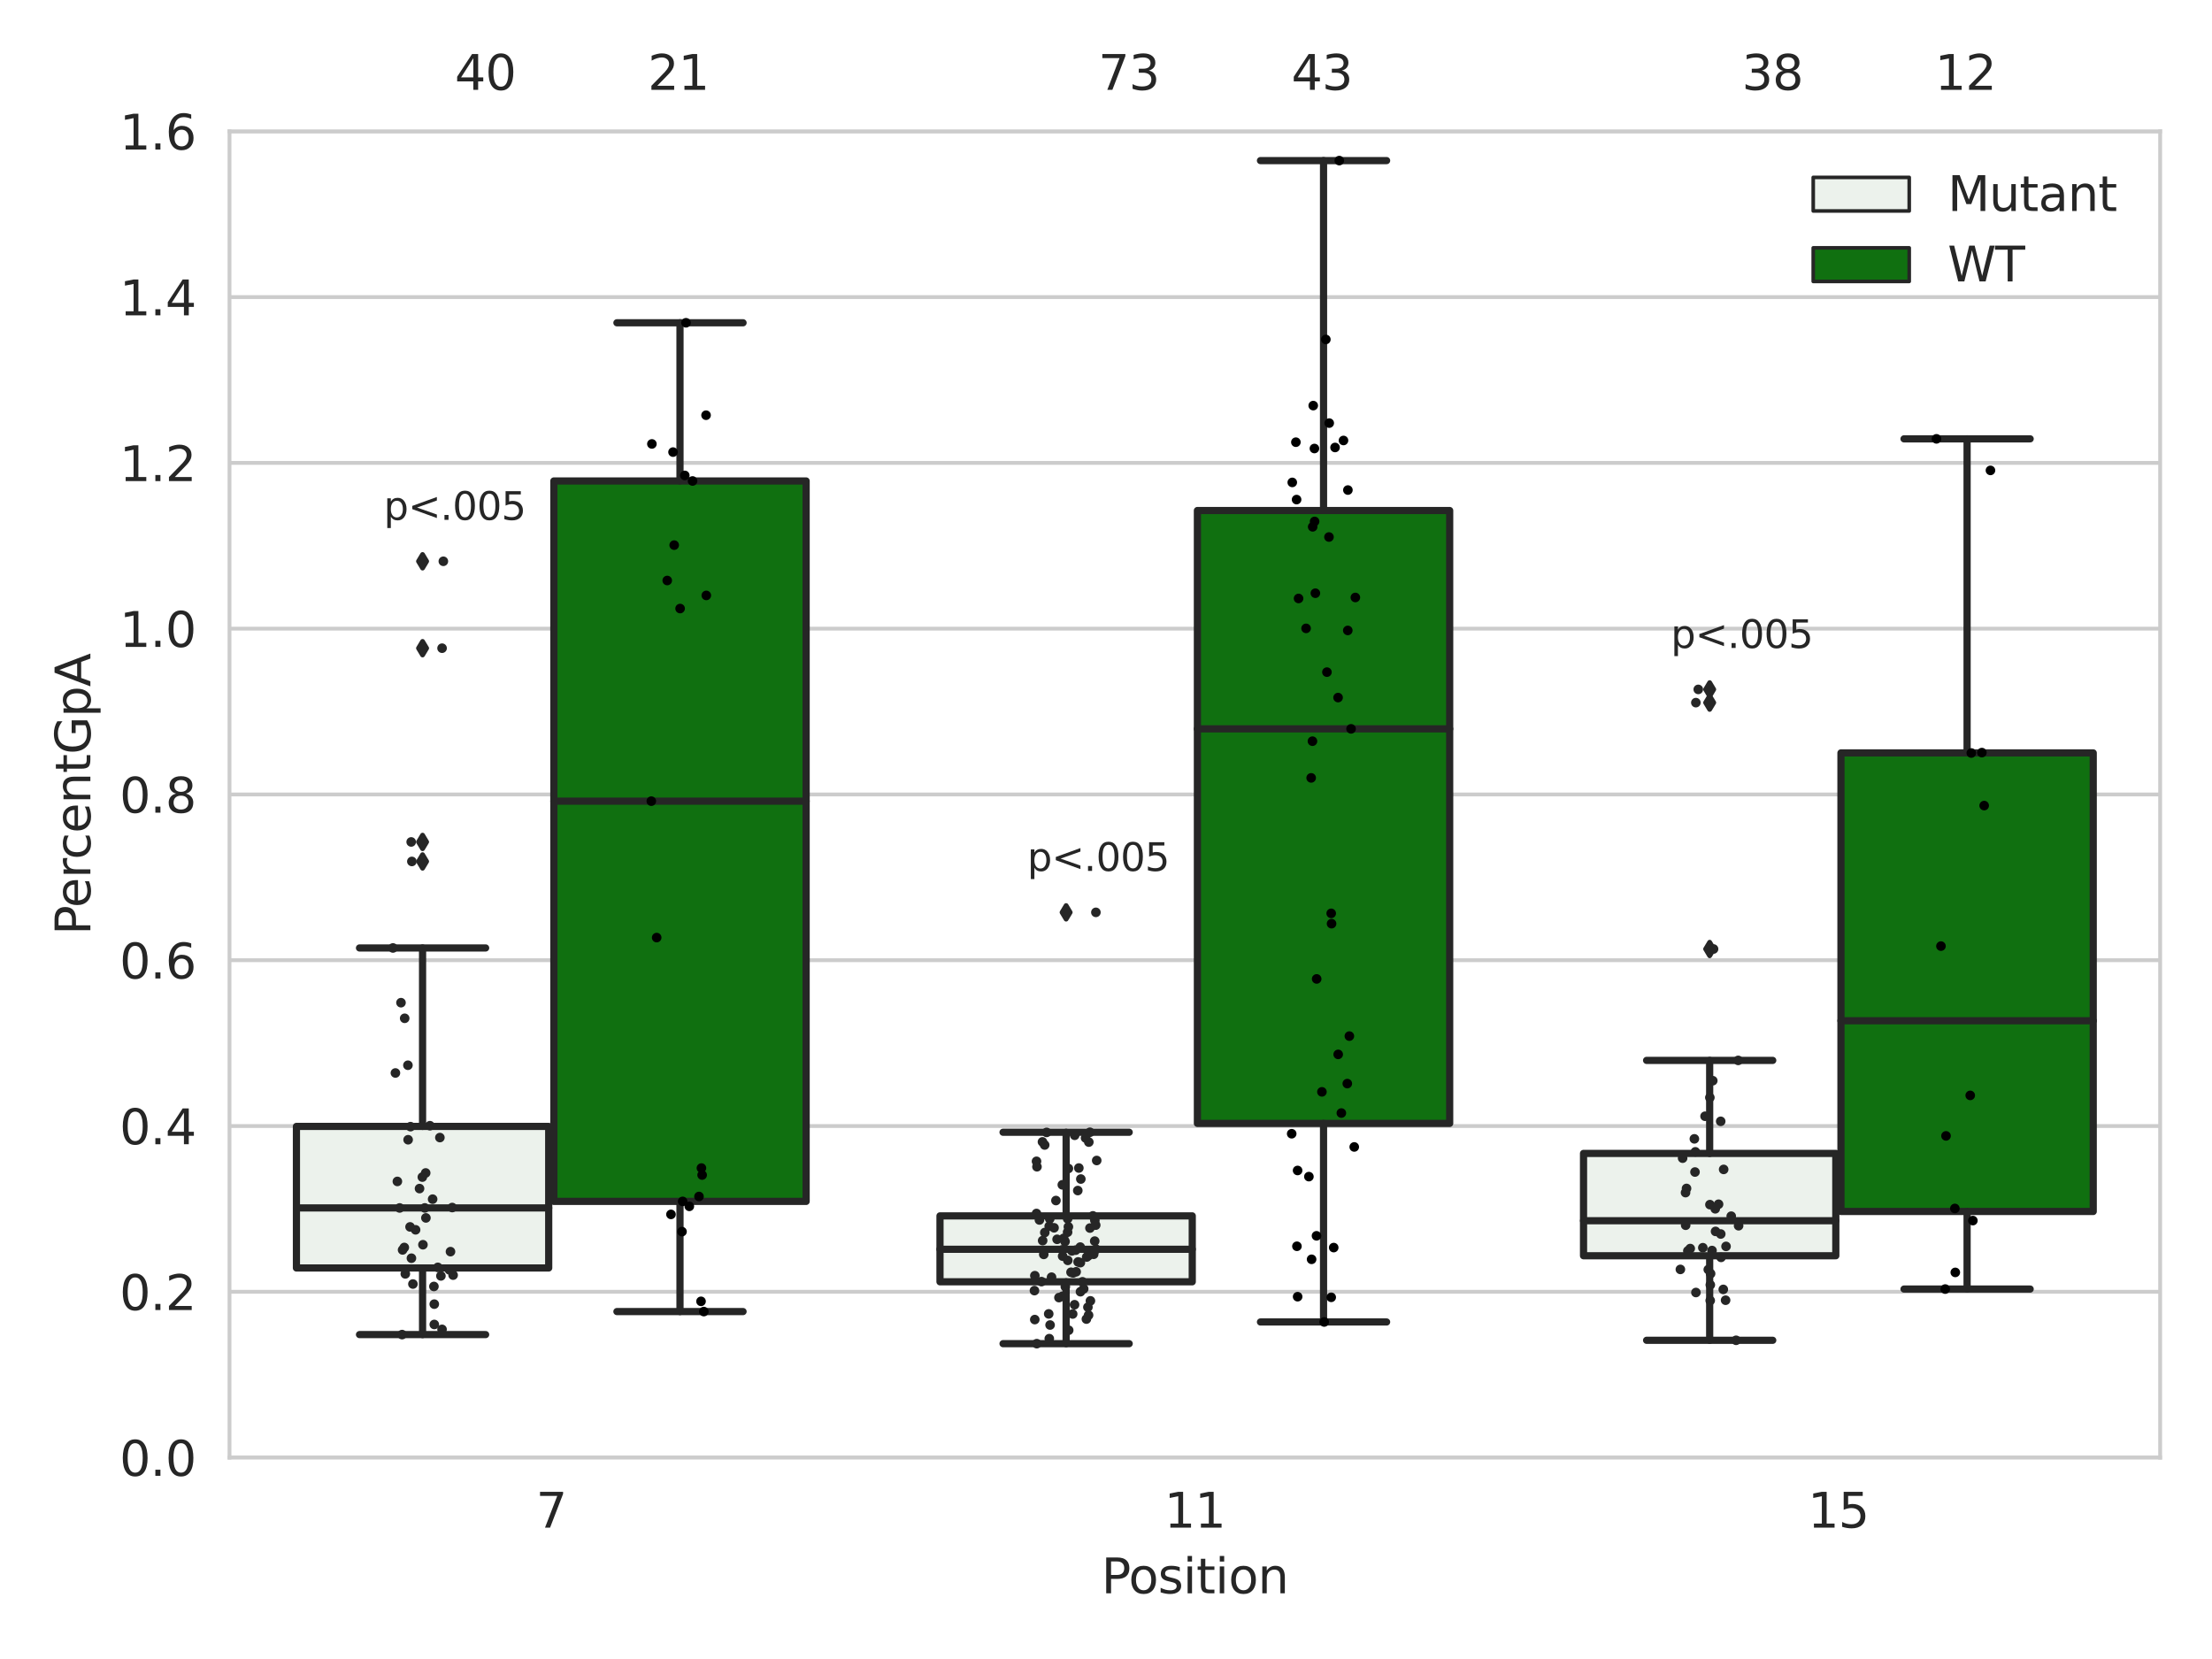 <?xml version="1.0" encoding="utf-8" standalone="no"?>
<!DOCTYPE svg PUBLIC "-//W3C//DTD SVG 1.1//EN"
  "http://www.w3.org/Graphics/SVG/1.1/DTD/svg11.dtd">
<svg xmlns:xlink="http://www.w3.org/1999/xlink" width="460.8pt" height="345.6pt" viewBox="0 0 460.8 345.6" xmlns="http://www.w3.org/2000/svg" version="1.1">
 <defs>
  <style type="text/css">*{stroke-linejoin: round; stroke-linecap: butt}</style>
 </defs>
 <g id="figure_1">
  <g id="patch_1">
   <path d="M 0 345.6 
L 460.8 345.6 
L 460.8 0 
L 0 0 
z
" style="fill: #ffffff"/>
  </g>
  <g id="axes_1">
   <g id="patch_2">
    <path d="M 47.81 303.64 
L 450 303.64 
L 450 27.354 
L 47.81 27.354 
z
" style="fill: #ffffff"/>
   </g>
   <g id="matplotlib.axis_1">
    <g id="xtick_1">
     <g id="text_1">
      <!-- 7 -->
      <g style="fill: #262626" transform="translate(111.66 318.238)scale(0.1 -0.1)">
       <defs>
        <path id="DejaVuSans-37" d="M 525 4666 
L 3525 4666 
L 3525 4397 
L 1831 0 
L 1172 0 
L 2766 4134 
L 525 4134 
L 525 4666 
z
" transform="scale(0.016)"/>
       </defs>
       <use xlink:href="#DejaVuSans-37"/>
      </g>
     </g>
    </g>
    <g id="xtick_2">
     <g id="text_2">
      <!-- 11 -->
      <g style="fill: #262626" transform="translate(242.542 318.238)scale(0.1 -0.1)">
       <defs>
        <path id="DejaVuSans-31" d="M 794 531 
L 1825 531 
L 1825 4091 
L 703 3866 
L 703 4441 
L 1819 4666 
L 2450 4666 
L 2450 531 
L 3481 531 
L 3481 0 
L 794 0 
L 794 531 
z
" transform="scale(0.016)"/>
       </defs>
       <use xlink:href="#DejaVuSans-31"/>
       <use xlink:href="#DejaVuSans-31" x="63.623"/>
      </g>
     </g>
    </g>
    <g id="xtick_3">
     <g id="text_3">
      <!-- 15 -->
      <g style="fill: #262626" transform="translate(376.606 318.238)scale(0.1 -0.1)">
       <defs>
        <path id="DejaVuSans-35" d="M 691 4666 
L 3169 4666 
L 3169 4134 
L 1269 4134 
L 1269 2991 
Q 1406 3038 1543 3061 
Q 1681 3084 1819 3084 
Q 2600 3084 3056 2656 
Q 3513 2228 3513 1497 
Q 3513 744 3044 326 
Q 2575 -91 1722 -91 
Q 1428 -91 1123 -41 
Q 819 9 494 109 
L 494 744 
Q 775 591 1075 516 
Q 1375 441 1709 441 
Q 2250 441 2565 725 
Q 2881 1009 2881 1497 
Q 2881 1984 2565 2268 
Q 2250 2553 1709 2553 
Q 1456 2553 1204 2497 
Q 953 2441 691 2322 
L 691 4666 
z
" transform="scale(0.016)"/>
       </defs>
       <use xlink:href="#DejaVuSans-31"/>
       <use xlink:href="#DejaVuSans-35" x="63.623"/>
      </g>
     </g>
    </g>
    <g id="text_4">
     <!-- Position -->
     <g style="fill: #262626" transform="translate(229.441 331.917)scale(0.1 -0.1)">
      <defs>
       <path id="DejaVuSans-50" d="M 1259 4147 
L 1259 2394 
L 2053 2394 
Q 2494 2394 2734 2622 
Q 2975 2850 2975 3272 
Q 2975 3691 2734 3919 
Q 2494 4147 2053 4147 
L 1259 4147 
z
M 628 4666 
L 2053 4666 
Q 2838 4666 3239 4311 
Q 3641 3956 3641 3272 
Q 3641 2581 3239 2228 
Q 2838 1875 2053 1875 
L 1259 1875 
L 1259 0 
L 628 0 
L 628 4666 
z
" transform="scale(0.016)"/>
       <path id="DejaVuSans-6f" d="M 1959 3097 
Q 1497 3097 1228 2736 
Q 959 2375 959 1747 
Q 959 1119 1226 758 
Q 1494 397 1959 397 
Q 2419 397 2687 759 
Q 2956 1122 2956 1747 
Q 2956 2369 2687 2733 
Q 2419 3097 1959 3097 
z
M 1959 3584 
Q 2709 3584 3137 3096 
Q 3566 2609 3566 1747 
Q 3566 888 3137 398 
Q 2709 -91 1959 -91 
Q 1206 -91 779 398 
Q 353 888 353 1747 
Q 353 2609 779 3096 
Q 1206 3584 1959 3584 
z
" transform="scale(0.016)"/>
       <path id="DejaVuSans-73" d="M 2834 3397 
L 2834 2853 
Q 2591 2978 2328 3040 
Q 2066 3103 1784 3103 
Q 1356 3103 1142 2972 
Q 928 2841 928 2578 
Q 928 2378 1081 2264 
Q 1234 2150 1697 2047 
L 1894 2003 
Q 2506 1872 2764 1633 
Q 3022 1394 3022 966 
Q 3022 478 2636 193 
Q 2250 -91 1575 -91 
Q 1294 -91 989 -36 
Q 684 19 347 128 
L 347 722 
Q 666 556 975 473 
Q 1284 391 1588 391 
Q 1994 391 2212 530 
Q 2431 669 2431 922 
Q 2431 1156 2273 1281 
Q 2116 1406 1581 1522 
L 1381 1569 
Q 847 1681 609 1914 
Q 372 2147 372 2553 
Q 372 3047 722 3315 
Q 1072 3584 1716 3584 
Q 2034 3584 2315 3537 
Q 2597 3491 2834 3397 
z
" transform="scale(0.016)"/>
       <path id="DejaVuSans-69" d="M 603 3500 
L 1178 3500 
L 1178 0 
L 603 0 
L 603 3500 
z
M 603 4863 
L 1178 4863 
L 1178 4134 
L 603 4134 
L 603 4863 
z
" transform="scale(0.016)"/>
       <path id="DejaVuSans-74" d="M 1172 4494 
L 1172 3500 
L 2356 3500 
L 2356 3053 
L 1172 3053 
L 1172 1153 
Q 1172 725 1289 603 
Q 1406 481 1766 481 
L 2356 481 
L 2356 0 
L 1766 0 
Q 1100 0 847 248 
Q 594 497 594 1153 
L 594 3053 
L 172 3053 
L 172 3500 
L 594 3500 
L 594 4494 
L 1172 4494 
z
" transform="scale(0.016)"/>
       <path id="DejaVuSans-6e" d="M 3513 2113 
L 3513 0 
L 2938 0 
L 2938 2094 
Q 2938 2591 2744 2837 
Q 2550 3084 2163 3084 
Q 1697 3084 1428 2787 
Q 1159 2491 1159 1978 
L 1159 0 
L 581 0 
L 581 3500 
L 1159 3500 
L 1159 2956 
Q 1366 3272 1645 3428 
Q 1925 3584 2291 3584 
Q 2894 3584 3203 3211 
Q 3513 2838 3513 2113 
z
" transform="scale(0.016)"/>
      </defs>
      <use xlink:href="#DejaVuSans-50"/>
      <use xlink:href="#DejaVuSans-6f" x="56.678"/>
      <use xlink:href="#DejaVuSans-73" x="117.859"/>
      <use xlink:href="#DejaVuSans-69" x="169.959"/>
      <use xlink:href="#DejaVuSans-74" x="197.742"/>
      <use xlink:href="#DejaVuSans-69" x="236.951"/>
      <use xlink:href="#DejaVuSans-6f" x="264.734"/>
      <use xlink:href="#DejaVuSans-6e" x="325.916"/>
     </g>
    </g>
   </g>
   <g id="matplotlib.axis_2">
    <g id="ytick_1">
     <g id="line2d_1">
      <path d="M 47.81 303.64 
L 450 303.64 
" clip-path="url(#p6a1c4fce91)" style="fill: none; stroke: #cccccc; stroke-width: 0.8; stroke-linecap: round"/>
     </g>
     <g id="text_5">
      <!-- 0.0 -->
      <g style="fill: #262626" transform="translate(24.907 307.439)scale(0.1 -0.1)">
       <defs>
        <path id="DejaVuSans-30" d="M 2034 4250 
Q 1547 4250 1301 3770 
Q 1056 3291 1056 2328 
Q 1056 1369 1301 889 
Q 1547 409 2034 409 
Q 2525 409 2770 889 
Q 3016 1369 3016 2328 
Q 3016 3291 2770 3770 
Q 2525 4250 2034 4250 
z
M 2034 4750 
Q 2819 4750 3233 4129 
Q 3647 3509 3647 2328 
Q 3647 1150 3233 529 
Q 2819 -91 2034 -91 
Q 1250 -91 836 529 
Q 422 1150 422 2328 
Q 422 3509 836 4129 
Q 1250 4750 2034 4750 
z
" transform="scale(0.016)"/>
        <path id="DejaVuSans-2e" d="M 684 794 
L 1344 794 
L 1344 0 
L 684 0 
L 684 794 
z
" transform="scale(0.016)"/>
       </defs>
       <use xlink:href="#DejaVuSans-30"/>
       <use xlink:href="#DejaVuSans-2e" x="63.623"/>
       <use xlink:href="#DejaVuSans-30" x="95.41"/>
      </g>
     </g>
    </g>
    <g id="ytick_2">
     <g id="line2d_2">
      <path d="M 47.81 269.104 
L 450 269.104 
" clip-path="url(#p6a1c4fce91)" style="fill: none; stroke: #cccccc; stroke-width: 0.8; stroke-linecap: round"/>
     </g>
     <g id="text_6">
      <!-- 0.2 -->
      <g style="fill: #262626" transform="translate(24.907 272.903)scale(0.1 -0.1)">
       <defs>
        <path id="DejaVuSans-32" d="M 1228 531 
L 3431 531 
L 3431 0 
L 469 0 
L 469 531 
Q 828 903 1448 1529 
Q 2069 2156 2228 2338 
Q 2531 2678 2651 2914 
Q 2772 3150 2772 3378 
Q 2772 3750 2511 3984 
Q 2250 4219 1831 4219 
Q 1534 4219 1204 4116 
Q 875 4013 500 3803 
L 500 4441 
Q 881 4594 1212 4672 
Q 1544 4750 1819 4750 
Q 2544 4750 2975 4387 
Q 3406 4025 3406 3419 
Q 3406 3131 3298 2873 
Q 3191 2616 2906 2266 
Q 2828 2175 2409 1742 
Q 1991 1309 1228 531 
z
" transform="scale(0.016)"/>
       </defs>
       <use xlink:href="#DejaVuSans-30"/>
       <use xlink:href="#DejaVuSans-2e" x="63.623"/>
       <use xlink:href="#DejaVuSans-32" x="95.41"/>
      </g>
     </g>
    </g>
    <g id="ytick_3">
     <g id="line2d_3">
      <path d="M 47.81 234.568 
L 450 234.568 
" clip-path="url(#p6a1c4fce91)" style="fill: none; stroke: #cccccc; stroke-width: 0.8; stroke-linecap: round"/>
     </g>
     <g id="text_7">
      <!-- 0.4 -->
      <g style="fill: #262626" transform="translate(24.907 238.368)scale(0.1 -0.1)">
       <defs>
        <path id="DejaVuSans-34" d="M 2419 4116 
L 825 1625 
L 2419 1625 
L 2419 4116 
z
M 2253 4666 
L 3047 4666 
L 3047 1625 
L 3713 1625 
L 3713 1100 
L 3047 1100 
L 3047 0 
L 2419 0 
L 2419 1100 
L 313 1100 
L 313 1709 
L 2253 4666 
z
" transform="scale(0.016)"/>
       </defs>
       <use xlink:href="#DejaVuSans-30"/>
       <use xlink:href="#DejaVuSans-2e" x="63.623"/>
       <use xlink:href="#DejaVuSans-34" x="95.41"/>
      </g>
     </g>
    </g>
    <g id="ytick_4">
     <g id="line2d_4">
      <path d="M 47.81 200.033 
L 450 200.033 
" clip-path="url(#p6a1c4fce91)" style="fill: none; stroke: #cccccc; stroke-width: 0.8; stroke-linecap: round"/>
     </g>
     <g id="text_8">
      <!-- 0.6 -->
      <g style="fill: #262626" transform="translate(24.907 203.832)scale(0.1 -0.1)">
       <defs>
        <path id="DejaVuSans-36" d="M 2113 2584 
Q 1688 2584 1439 2293 
Q 1191 2003 1191 1497 
Q 1191 994 1439 701 
Q 1688 409 2113 409 
Q 2538 409 2786 701 
Q 3034 994 3034 1497 
Q 3034 2003 2786 2293 
Q 2538 2584 2113 2584 
z
M 3366 4563 
L 3366 3988 
Q 3128 4100 2886 4159 
Q 2644 4219 2406 4219 
Q 1781 4219 1451 3797 
Q 1122 3375 1075 2522 
Q 1259 2794 1537 2939 
Q 1816 3084 2150 3084 
Q 2853 3084 3261 2657 
Q 3669 2231 3669 1497 
Q 3669 778 3244 343 
Q 2819 -91 2113 -91 
Q 1303 -91 875 529 
Q 447 1150 447 2328 
Q 447 3434 972 4092 
Q 1497 4750 2381 4750 
Q 2619 4750 2861 4703 
Q 3103 4656 3366 4563 
z
" transform="scale(0.016)"/>
       </defs>
       <use xlink:href="#DejaVuSans-30"/>
       <use xlink:href="#DejaVuSans-2e" x="63.623"/>
       <use xlink:href="#DejaVuSans-36" x="95.41"/>
      </g>
     </g>
    </g>
    <g id="ytick_5">
     <g id="line2d_5">
      <path d="M 47.81 165.497 
L 450 165.497 
" clip-path="url(#p6a1c4fce91)" style="fill: none; stroke: #cccccc; stroke-width: 0.8; stroke-linecap: round"/>
     </g>
     <g id="text_9">
      <!-- 0.8 -->
      <g style="fill: #262626" transform="translate(24.907 169.296)scale(0.1 -0.1)">
       <defs>
        <path id="DejaVuSans-38" d="M 2034 2216 
Q 1584 2216 1326 1975 
Q 1069 1734 1069 1313 
Q 1069 891 1326 650 
Q 1584 409 2034 409 
Q 2484 409 2743 651 
Q 3003 894 3003 1313 
Q 3003 1734 2745 1975 
Q 2488 2216 2034 2216 
z
M 1403 2484 
Q 997 2584 770 2862 
Q 544 3141 544 3541 
Q 544 4100 942 4425 
Q 1341 4750 2034 4750 
Q 2731 4750 3128 4425 
Q 3525 4100 3525 3541 
Q 3525 3141 3298 2862 
Q 3072 2584 2669 2484 
Q 3125 2378 3379 2068 
Q 3634 1759 3634 1313 
Q 3634 634 3220 271 
Q 2806 -91 2034 -91 
Q 1263 -91 848 271 
Q 434 634 434 1313 
Q 434 1759 690 2068 
Q 947 2378 1403 2484 
z
M 1172 3481 
Q 1172 3119 1398 2916 
Q 1625 2713 2034 2713 
Q 2441 2713 2670 2916 
Q 2900 3119 2900 3481 
Q 2900 3844 2670 4047 
Q 2441 4250 2034 4250 
Q 1625 4250 1398 4047 
Q 1172 3844 1172 3481 
z
" transform="scale(0.016)"/>
       </defs>
       <use xlink:href="#DejaVuSans-30"/>
       <use xlink:href="#DejaVuSans-2e" x="63.623"/>
       <use xlink:href="#DejaVuSans-38" x="95.41"/>
      </g>
     </g>
    </g>
    <g id="ytick_6">
     <g id="line2d_6">
      <path d="M 47.81 130.961 
L 450 130.961 
" clip-path="url(#p6a1c4fce91)" style="fill: none; stroke: #cccccc; stroke-width: 0.8; stroke-linecap: round"/>
     </g>
     <g id="text_10">
      <!-- 1.0 -->
      <g style="fill: #262626" transform="translate(24.907 134.76)scale(0.1 -0.1)">
       <use xlink:href="#DejaVuSans-31"/>
       <use xlink:href="#DejaVuSans-2e" x="63.623"/>
       <use xlink:href="#DejaVuSans-30" x="95.41"/>
      </g>
     </g>
    </g>
    <g id="ytick_7">
     <g id="line2d_7">
      <path d="M 47.81 96.425 
L 450 96.425 
" clip-path="url(#p6a1c4fce91)" style="fill: none; stroke: #cccccc; stroke-width: 0.8; stroke-linecap: round"/>
     </g>
     <g id="text_11">
      <!-- 1.2 -->
      <g style="fill: #262626" transform="translate(24.907 100.225)scale(0.1 -0.1)">
       <use xlink:href="#DejaVuSans-31"/>
       <use xlink:href="#DejaVuSans-2e" x="63.623"/>
       <use xlink:href="#DejaVuSans-32" x="95.41"/>
      </g>
     </g>
    </g>
    <g id="ytick_8">
     <g id="line2d_8">
      <path d="M 47.81 61.89 
L 450 61.89 
" clip-path="url(#p6a1c4fce91)" style="fill: none; stroke: #cccccc; stroke-width: 0.8; stroke-linecap: round"/>
     </g>
     <g id="text_12">
      <!-- 1.4 -->
      <g style="fill: #262626" transform="translate(24.907 65.689)scale(0.1 -0.1)">
       <use xlink:href="#DejaVuSans-31"/>
       <use xlink:href="#DejaVuSans-2e" x="63.623"/>
       <use xlink:href="#DejaVuSans-34" x="95.41"/>
      </g>
     </g>
    </g>
    <g id="ytick_9">
     <g id="line2d_9">
      <path d="M 47.81 27.354 
L 450 27.354 
" clip-path="url(#p6a1c4fce91)" style="fill: none; stroke: #cccccc; stroke-width: 0.8; stroke-linecap: round"/>
     </g>
     <g id="text_13">
      <!-- 1.6 -->
      <g style="fill: #262626" transform="translate(24.907 31.153)scale(0.1 -0.1)">
       <use xlink:href="#DejaVuSans-31"/>
       <use xlink:href="#DejaVuSans-2e" x="63.623"/>
       <use xlink:href="#DejaVuSans-36" x="95.41"/>
      </g>
     </g>
    </g>
    <g id="text_14">
     <!-- PercentGpA -->
     <g style="fill: #262626" transform="translate(18.827 194.774)rotate(-90)scale(0.1 -0.1)">
      <defs>
       <path id="DejaVuSans-65" d="M 3597 1894 
L 3597 1613 
L 953 1613 
Q 991 1019 1311 708 
Q 1631 397 2203 397 
Q 2534 397 2845 478 
Q 3156 559 3463 722 
L 3463 178 
Q 3153 47 2828 -22 
Q 2503 -91 2169 -91 
Q 1331 -91 842 396 
Q 353 884 353 1716 
Q 353 2575 817 3079 
Q 1281 3584 2069 3584 
Q 2775 3584 3186 3129 
Q 3597 2675 3597 1894 
z
M 3022 2063 
Q 3016 2534 2758 2815 
Q 2500 3097 2075 3097 
Q 1594 3097 1305 2825 
Q 1016 2553 972 2059 
L 3022 2063 
z
" transform="scale(0.016)"/>
       <path id="DejaVuSans-72" d="M 2631 2963 
Q 2534 3019 2420 3045 
Q 2306 3072 2169 3072 
Q 1681 3072 1420 2755 
Q 1159 2438 1159 1844 
L 1159 0 
L 581 0 
L 581 3500 
L 1159 3500 
L 1159 2956 
Q 1341 3275 1631 3429 
Q 1922 3584 2338 3584 
Q 2397 3584 2469 3576 
Q 2541 3569 2628 3553 
L 2631 2963 
z
" transform="scale(0.016)"/>
       <path id="DejaVuSans-63" d="M 3122 3366 
L 3122 2828 
Q 2878 2963 2633 3030 
Q 2388 3097 2138 3097 
Q 1578 3097 1268 2742 
Q 959 2388 959 1747 
Q 959 1106 1268 751 
Q 1578 397 2138 397 
Q 2388 397 2633 464 
Q 2878 531 3122 666 
L 3122 134 
Q 2881 22 2623 -34 
Q 2366 -91 2075 -91 
Q 1284 -91 818 406 
Q 353 903 353 1747 
Q 353 2603 823 3093 
Q 1294 3584 2113 3584 
Q 2378 3584 2631 3529 
Q 2884 3475 3122 3366 
z
" transform="scale(0.016)"/>
       <path id="DejaVuSans-47" d="M 3809 666 
L 3809 1919 
L 2778 1919 
L 2778 2438 
L 4434 2438 
L 4434 434 
Q 4069 175 3628 42 
Q 3188 -91 2688 -91 
Q 1594 -91 976 548 
Q 359 1188 359 2328 
Q 359 3472 976 4111 
Q 1594 4750 2688 4750 
Q 3144 4750 3555 4637 
Q 3966 4525 4313 4306 
L 4313 3634 
Q 3963 3931 3569 4081 
Q 3175 4231 2741 4231 
Q 1884 4231 1454 3753 
Q 1025 3275 1025 2328 
Q 1025 1384 1454 906 
Q 1884 428 2741 428 
Q 3075 428 3337 486 
Q 3600 544 3809 666 
z
" transform="scale(0.016)"/>
       <path id="DejaVuSans-70" d="M 1159 525 
L 1159 -1331 
L 581 -1331 
L 581 3500 
L 1159 3500 
L 1159 2969 
Q 1341 3281 1617 3432 
Q 1894 3584 2278 3584 
Q 2916 3584 3314 3078 
Q 3713 2572 3713 1747 
Q 3713 922 3314 415 
Q 2916 -91 2278 -91 
Q 1894 -91 1617 61 
Q 1341 213 1159 525 
z
M 3116 1747 
Q 3116 2381 2855 2742 
Q 2594 3103 2138 3103 
Q 1681 3103 1420 2742 
Q 1159 2381 1159 1747 
Q 1159 1113 1420 752 
Q 1681 391 2138 391 
Q 2594 391 2855 752 
Q 3116 1113 3116 1747 
z
" transform="scale(0.016)"/>
       <path id="DejaVuSans-41" d="M 2188 4044 
L 1331 1722 
L 3047 1722 
L 2188 4044 
z
M 1831 4666 
L 2547 4666 
L 4325 0 
L 3669 0 
L 3244 1197 
L 1141 1197 
L 716 0 
L 50 0 
L 1831 4666 
z
" transform="scale(0.016)"/>
      </defs>
      <use xlink:href="#DejaVuSans-50"/>
      <use xlink:href="#DejaVuSans-65" x="56.678"/>
      <use xlink:href="#DejaVuSans-72" x="118.201"/>
      <use xlink:href="#DejaVuSans-63" x="157.064"/>
      <use xlink:href="#DejaVuSans-65" x="212.045"/>
      <use xlink:href="#DejaVuSans-6e" x="273.568"/>
      <use xlink:href="#DejaVuSans-74" x="336.947"/>
      <use xlink:href="#DejaVuSans-47" x="376.156"/>
      <use xlink:href="#DejaVuSans-70" x="453.646"/>
      <use xlink:href="#DejaVuSans-41" x="517.123"/>
     </g>
    </g>
   </g>
   <g id="patch_3">
    <path d="M 61.753 264.144 
L 114.305 264.144 
L 114.305 234.652 
L 61.753 234.652 
L 61.753 264.144 
z
" clip-path="url(#p6a1c4fce91)" style="fill: #ecf2ec; stroke: #262626; stroke-width: 1.5; stroke-linejoin: miter"/>
   </g>
   <g id="patch_4">
    <path d="M 115.378 250.275 
L 167.931 250.275 
L 167.931 100.195 
L 115.378 100.195 
L 115.378 250.275 
z
" clip-path="url(#p6a1c4fce91)" style="fill: #107010; stroke: #262626; stroke-width: 1.5; stroke-linejoin: miter"/>
   </g>
   <g id="patch_5">
    <path d="M 195.816 267.022 
L 248.369 267.022 
L 248.369 253.287 
L 195.816 253.287 
L 195.816 267.022 
z
" clip-path="url(#p6a1c4fce91)" style="fill: #ecf2ec; stroke: #262626; stroke-width: 1.5; stroke-linejoin: miter"/>
   </g>
   <g id="patch_6">
    <path d="M 249.441 234.023 
L 301.994 234.023 
L 301.994 106.35 
L 249.441 106.35 
L 249.441 234.023 
z
" clip-path="url(#p6a1c4fce91)" style="fill: #107010; stroke: #262626; stroke-width: 1.5; stroke-linejoin: miter"/>
   </g>
   <g id="patch_7">
    <path d="M 329.879 261.596 
L 382.432 261.596 
L 382.432 240.278 
L 329.879 240.278 
L 329.879 261.596 
z
" clip-path="url(#p6a1c4fce91)" style="fill: #ecf2ec; stroke: #262626; stroke-width: 1.5; stroke-linejoin: miter"/>
   </g>
   <g id="patch_8">
    <path d="M 383.505 252.376 
L 436.057 252.376 
L 436.057 156.845 
L 383.505 156.845 
L 383.505 252.376 
z
" clip-path="url(#p6a1c4fce91)" style="fill: #107010; stroke: #262626; stroke-width: 1.5; stroke-linejoin: miter"/>
   </g>
   <g id="patch_9">
    <path d="M 114.842 303.64 
L 114.842 303.64 
L 114.842 303.64 
L 114.842 303.64 
z
" clip-path="url(#p6a1c4fce91)" style="fill: #ecf2ec; stroke: #262626; stroke-width: 0.75; stroke-linejoin: miter"/>
   </g>
   <g id="patch_10">
    <path d="M 114.842 303.64 
L 114.842 303.64 
L 114.842 303.64 
L 114.842 303.64 
z
" clip-path="url(#p6a1c4fce91)" style="fill: #107010; stroke: #262626; stroke-width: 0.75; stroke-linejoin: miter"/>
   </g>
   <g id="PathCollection_1"/>
   <g id="PathCollection_2"/>
   <g id="line2d_10">
    <path d="M 88.029 264.144 
L 88.029 278.019 
" clip-path="url(#p6a1c4fce91)" style="fill: none; stroke: #262626; stroke-width: 1.5; stroke-linecap: round"/>
   </g>
   <g id="line2d_11">
    <path d="M 88.029 234.652 
L 88.029 197.478 
" clip-path="url(#p6a1c4fce91)" style="fill: none; stroke: #262626; stroke-width: 1.5; stroke-linecap: round"/>
   </g>
   <g id="line2d_12">
    <path d="M 74.891 278.019 
L 101.167 278.019 
" clip-path="url(#p6a1c4fce91)" style="fill: none; stroke: #262626; stroke-width: 1.5; stroke-linecap: round"/>
   </g>
   <g id="line2d_13">
    <path d="M 74.891 197.478 
L 101.167 197.478 
" clip-path="url(#p6a1c4fce91)" style="fill: none; stroke: #262626; stroke-width: 1.5; stroke-linecap: round"/>
   </g>
   <g id="line2d_14">
    <defs>
     <path id="m8cb5ad447a" d="M -0 1.414 
L 0.849 0 
L 0 -1.414 
L -0.849 -0 
z
" style="stroke: #262626; stroke-linejoin: miter"/>
    </defs>
    <g clip-path="url(#p6a1c4fce91)">
     <use xlink:href="#m8cb5ad447a" x="88.029" y="179.454" style="fill: #262626; stroke: #262626; stroke-linejoin: miter"/>
     <use xlink:href="#m8cb5ad447a" x="88.029" y="175.391" style="fill: #262626; stroke: #262626; stroke-linejoin: miter"/>
     <use xlink:href="#m8cb5ad447a" x="88.029" y="116.926" style="fill: #262626; stroke: #262626; stroke-linejoin: miter"/>
     <use xlink:href="#m8cb5ad447a" x="88.029" y="135.031" style="fill: #262626; stroke: #262626; stroke-linejoin: miter"/>
    </g>
   </g>
   <g id="line2d_15">
    <path d="M 141.654 250.275 
L 141.654 273.223 
" clip-path="url(#p6a1c4fce91)" style="fill: none; stroke: #262626; stroke-width: 1.5; stroke-linecap: round"/>
   </g>
   <g id="line2d_16">
    <path d="M 141.654 100.195 
L 141.654 67.24 
" clip-path="url(#p6a1c4fce91)" style="fill: none; stroke: #262626; stroke-width: 1.5; stroke-linecap: round"/>
   </g>
   <g id="line2d_17">
    <path d="M 128.516 273.223 
L 154.793 273.223 
" clip-path="url(#p6a1c4fce91)" style="fill: none; stroke: #262626; stroke-width: 1.5; stroke-linecap: round"/>
   </g>
   <g id="line2d_18">
    <path d="M 128.516 67.24 
L 154.793 67.24 
" clip-path="url(#p6a1c4fce91)" style="fill: none; stroke: #262626; stroke-width: 1.5; stroke-linecap: round"/>
   </g>
   <g id="line2d_19"/>
   <g id="line2d_20">
    <path d="M 222.092 267.022 
L 222.092 279.91 
" clip-path="url(#p6a1c4fce91)" style="fill: none; stroke: #262626; stroke-width: 1.5; stroke-linecap: round"/>
   </g>
   <g id="line2d_21">
    <path d="M 222.092 253.287 
L 222.092 235.87 
" clip-path="url(#p6a1c4fce91)" style="fill: none; stroke: #262626; stroke-width: 1.5; stroke-linecap: round"/>
   </g>
   <g id="line2d_22">
    <path d="M 208.954 279.91 
L 235.231 279.91 
" clip-path="url(#p6a1c4fce91)" style="fill: none; stroke: #262626; stroke-width: 1.5; stroke-linecap: round"/>
   </g>
   <g id="line2d_23">
    <path d="M 208.954 235.87 
L 235.231 235.87 
" clip-path="url(#p6a1c4fce91)" style="fill: none; stroke: #262626; stroke-width: 1.5; stroke-linecap: round"/>
   </g>
   <g id="line2d_24">
    <g clip-path="url(#p6a1c4fce91)">
     <use xlink:href="#m8cb5ad447a" x="222.092" y="190.06" style="fill: #262626; stroke: #262626; stroke-linejoin: miter"/>
    </g>
   </g>
   <g id="line2d_25">
    <path d="M 275.718 234.023 
L 275.718 275.391 
" clip-path="url(#p6a1c4fce91)" style="fill: none; stroke: #262626; stroke-width: 1.5; stroke-linecap: round"/>
   </g>
   <g id="line2d_26">
    <path d="M 275.718 106.35 
L 275.718 33.455 
" clip-path="url(#p6a1c4fce91)" style="fill: none; stroke: #262626; stroke-width: 1.5; stroke-linecap: round"/>
   </g>
   <g id="line2d_27">
    <path d="M 262.579 275.391 
L 288.856 275.391 
" clip-path="url(#p6a1c4fce91)" style="fill: none; stroke: #262626; stroke-width: 1.5; stroke-linecap: round"/>
   </g>
   <g id="line2d_28">
    <path d="M 262.579 33.455 
L 288.856 33.455 
" clip-path="url(#p6a1c4fce91)" style="fill: none; stroke: #262626; stroke-width: 1.5; stroke-linecap: round"/>
   </g>
   <g id="line2d_29"/>
   <g id="line2d_30">
    <path d="M 356.156 261.596 
L 356.156 279.208 
" clip-path="url(#p6a1c4fce91)" style="fill: none; stroke: #262626; stroke-width: 1.5; stroke-linecap: round"/>
   </g>
   <g id="line2d_31">
    <path d="M 356.156 240.278 
L 356.156 220.9 
" clip-path="url(#p6a1c4fce91)" style="fill: none; stroke: #262626; stroke-width: 1.5; stroke-linecap: round"/>
   </g>
   <g id="line2d_32">
    <path d="M 343.017 279.208 
L 369.294 279.208 
" clip-path="url(#p6a1c4fce91)" style="fill: none; stroke: #262626; stroke-width: 1.5; stroke-linecap: round"/>
   </g>
   <g id="line2d_33">
    <path d="M 343.017 220.9 
L 369.294 220.9 
" clip-path="url(#p6a1c4fce91)" style="fill: none; stroke: #262626; stroke-width: 1.5; stroke-linecap: round"/>
   </g>
   <g id="line2d_34">
    <g clip-path="url(#p6a1c4fce91)">
     <use xlink:href="#m8cb5ad447a" x="356.156" y="197.695" style="fill: #262626; stroke: #262626; stroke-linejoin: miter"/>
     <use xlink:href="#m8cb5ad447a" x="356.156" y="146.371" style="fill: #262626; stroke: #262626; stroke-linejoin: miter"/>
     <use xlink:href="#m8cb5ad447a" x="356.156" y="143.616" style="fill: #262626; stroke: #262626; stroke-linejoin: miter"/>
    </g>
   </g>
   <g id="line2d_35">
    <path d="M 409.781 252.376 
L 409.781 268.534 
" clip-path="url(#p6a1c4fce91)" style="fill: none; stroke: #262626; stroke-width: 1.5; stroke-linecap: round"/>
   </g>
   <g id="line2d_36">
    <path d="M 409.781 156.845 
L 409.781 91.42 
" clip-path="url(#p6a1c4fce91)" style="fill: none; stroke: #262626; stroke-width: 1.5; stroke-linecap: round"/>
   </g>
   <g id="line2d_37">
    <path d="M 396.643 268.534 
L 422.919 268.534 
" clip-path="url(#p6a1c4fce91)" style="fill: none; stroke: #262626; stroke-width: 1.5; stroke-linecap: round"/>
   </g>
   <g id="line2d_38">
    <path d="M 396.643 91.42 
L 422.919 91.42 
" clip-path="url(#p6a1c4fce91)" style="fill: none; stroke: #262626; stroke-width: 1.5; stroke-linecap: round"/>
   </g>
   <g id="line2d_39"/>
   <g id="line2d_40">
    <path d="M 61.753 251.634 
L 114.305 251.634 
" clip-path="url(#p6a1c4fce91)" style="fill: none; stroke: #262626; stroke-width: 1.5; stroke-linecap: round"/>
   </g>
   <g id="line2d_41">
    <path d="M 115.378 166.895 
L 167.931 166.895 
" clip-path="url(#p6a1c4fce91)" style="fill: none; stroke: #262626; stroke-width: 1.5; stroke-linecap: round"/>
   </g>
   <g id="line2d_42">
    <path d="M 195.816 260.243 
L 248.369 260.243 
" clip-path="url(#p6a1c4fce91)" style="fill: none; stroke: #262626; stroke-width: 1.5; stroke-linecap: round"/>
   </g>
   <g id="line2d_43">
    <path d="M 249.441 151.835 
L 301.994 151.835 
" clip-path="url(#p6a1c4fce91)" style="fill: none; stroke: #262626; stroke-width: 1.5; stroke-linecap: round"/>
   </g>
   <g id="line2d_44">
    <path d="M 329.879 254.295 
L 382.432 254.295 
" clip-path="url(#p6a1c4fce91)" style="fill: none; stroke: #262626; stroke-width: 1.5; stroke-linecap: round"/>
   </g>
   <g id="line2d_45">
    <path d="M 383.505 212.64 
L 436.057 212.64 
" clip-path="url(#p6a1c4fce91)" style="fill: none; stroke: #262626; stroke-width: 1.5; stroke-linecap: round"/>
   </g>
   <g id="patch_11">
    <path d="M 47.81 303.64 
L 47.81 27.354 
" style="fill: none; stroke: #cccccc; stroke-width: 0.8; stroke-linejoin: miter; stroke-linecap: square"/>
   </g>
   <g id="patch_12">
    <path d="M 450 303.64 
L 450 27.354 
" style="fill: none; stroke: #cccccc; stroke-width: 0.8; stroke-linejoin: miter; stroke-linecap: square"/>
   </g>
   <g id="patch_13">
    <path d="M 47.81 303.64 
L 450 303.64 
" style="fill: none; stroke: #cccccc; stroke-width: 0.8; stroke-linejoin: miter; stroke-linecap: square"/>
   </g>
   <g id="patch_14">
    <path d="M 47.81 27.354 
L 450 27.354 
" style="fill: none; stroke: #cccccc; stroke-width: 0.8; stroke-linejoin: miter; stroke-linecap: square"/>
   </g>
   <g id="PathCollection_3">
    <defs>
     <path id="C0_0_ae35a16f89" d="M 0 1 
C 0.265 1 0.52 0.895 0.707 0.707 
C 0.895 0.52 1 0.265 1 -0 
C 1 -0.265 0.895 -0.52 0.707 -0.707 
C 0.52 -0.895 0.265 -1 0 -1 
C -0.265 -1 -0.52 -0.895 -0.707 -0.707 
C -0.895 -0.52 -1 -0.265 -1 0 
C -1 0.265 -0.895 0.52 -0.707 0.707 
C -0.52 0.895 -0.265 1 0 1 
z
"/>
    </defs>
    <g clip-path="url(#p6a1c4fce91)">
     <use xlink:href="#C0_0_ae35a16f89" x="85.799" y="179.454" style="fill: #262626"/>
    </g>
    <g clip-path="url(#p6a1c4fce91)">
     <use xlink:href="#C0_0_ae35a16f89" x="83.534" y="208.878" style="fill: #262626"/>
    </g>
    <g clip-path="url(#p6a1c4fce91)">
     <use xlink:href="#C0_0_ae35a16f89" x="83.251" y="251.637" style="fill: #262626"/>
    </g>
    <g clip-path="url(#p6a1c4fce91)">
     <use xlink:href="#C0_0_ae35a16f89" x="94.394" y="265.632" style="fill: #262626"/>
    </g>
    <g clip-path="url(#p6a1c4fce91)">
     <use xlink:href="#C0_0_ae35a16f89" x="86.019" y="267.484" style="fill: #262626"/>
    </g>
    <g clip-path="url(#p6a1c4fce91)">
     <use xlink:href="#C0_0_ae35a16f89" x="93.844" y="260.738" style="fill: #262626"/>
    </g>
    <g clip-path="url(#p6a1c4fce91)">
     <use xlink:href="#C0_0_ae35a16f89" x="85.708" y="262.108" style="fill: #262626"/>
    </g>
    <g clip-path="url(#p6a1c4fce91)">
     <use xlink:href="#C0_0_ae35a16f89" x="81.859" y="197.478" style="fill: #262626"/>
    </g>
    <g clip-path="url(#p6a1c4fce91)">
     <use xlink:href="#C0_0_ae35a16f89" x="94.206" y="251.552" style="fill: #262626"/>
    </g>
    <g clip-path="url(#p6a1c4fce91)">
     <use xlink:href="#C0_0_ae35a16f89" x="84.435" y="265.371" style="fill: #262626"/>
    </g>
    <g clip-path="url(#p6a1c4fce91)">
     <use xlink:href="#C0_0_ae35a16f89" x="85.659" y="175.391" style="fill: #262626"/>
    </g>
    <g clip-path="url(#p6a1c4fce91)">
     <use xlink:href="#C0_0_ae35a16f89" x="89.561" y="234.504" style="fill: #262626"/>
    </g>
    <g clip-path="url(#p6a1c4fce91)">
     <use xlink:href="#C0_0_ae35a16f89" x="88.106" y="259.299" style="fill: #262626"/>
    </g>
    <g clip-path="url(#p6a1c4fce91)">
     <use xlink:href="#C0_0_ae35a16f89" x="90.394" y="267.993" style="fill: #262626"/>
    </g>
    <g clip-path="url(#p6a1c4fce91)">
     <use xlink:href="#C0_0_ae35a16f89" x="84.223" y="259.87" style="fill: #262626"/>
    </g>
    <g clip-path="url(#p6a1c4fce91)">
     <use xlink:href="#C0_0_ae35a16f89" x="86.575" y="256.193" style="fill: #262626"/>
    </g>
    <g clip-path="url(#p6a1c4fce91)">
     <use xlink:href="#C0_0_ae35a16f89" x="85.019" y="237.431" style="fill: #262626"/>
    </g>
    <g clip-path="url(#p6a1c4fce91)">
     <use xlink:href="#C0_0_ae35a16f89" x="92.358" y="116.926" style="fill: #262626"/>
    </g>
    <g clip-path="url(#p6a1c4fce91)">
     <use xlink:href="#C0_0_ae35a16f89" x="90.124" y="249.806" style="fill: #262626"/>
    </g>
    <g clip-path="url(#p6a1c4fce91)">
     <use xlink:href="#C0_0_ae35a16f89" x="88.678" y="244.346" style="fill: #262626"/>
    </g>
    <g clip-path="url(#p6a1c4fce91)">
     <use xlink:href="#C0_0_ae35a16f89" x="84.977" y="221.908" style="fill: #262626"/>
    </g>
    <g clip-path="url(#p6a1c4fce91)">
     <use xlink:href="#C0_0_ae35a16f89" x="90.467" y="271.677" style="fill: #262626"/>
    </g>
    <g clip-path="url(#p6a1c4fce91)">
     <use xlink:href="#C0_0_ae35a16f89" x="90.47" y="275.91" style="fill: #262626"/>
    </g>
    <g clip-path="url(#p6a1c4fce91)">
     <use xlink:href="#C0_0_ae35a16f89" x="82.78" y="246.113" style="fill: #262626"/>
    </g>
    <g clip-path="url(#p6a1c4fce91)">
     <use xlink:href="#C0_0_ae35a16f89" x="83.76" y="278.019" style="fill: #262626"/>
    </g>
    <g clip-path="url(#p6a1c4fce91)">
     <use xlink:href="#C0_0_ae35a16f89" x="92.086" y="276.931" style="fill: #262626"/>
    </g>
    <g clip-path="url(#p6a1c4fce91)">
     <use xlink:href="#C0_0_ae35a16f89" x="88.496" y="251.631" style="fill: #262626"/>
    </g>
    <g clip-path="url(#p6a1c4fce91)">
     <use xlink:href="#C0_0_ae35a16f89" x="82.373" y="223.521" style="fill: #262626"/>
    </g>
    <g clip-path="url(#p6a1c4fce91)">
     <use xlink:href="#C0_0_ae35a16f89" x="93.623" y="264.532" style="fill: #262626"/>
    </g>
    <g clip-path="url(#p6a1c4fce91)">
     <use xlink:href="#C0_0_ae35a16f89" x="85.423" y="255.585" style="fill: #262626"/>
    </g>
    <g clip-path="url(#p6a1c4fce91)">
     <use xlink:href="#C0_0_ae35a16f89" x="91.636" y="236.976" style="fill: #262626"/>
    </g>
    <g clip-path="url(#p6a1c4fce91)">
     <use xlink:href="#C0_0_ae35a16f89" x="92.092" y="135.031" style="fill: #262626"/>
    </g>
    <g clip-path="url(#p6a1c4fce91)">
     <use xlink:href="#C0_0_ae35a16f89" x="87.983" y="245.21" style="fill: #262626"/>
    </g>
    <g clip-path="url(#p6a1c4fce91)">
     <use xlink:href="#C0_0_ae35a16f89" x="84.303" y="212.13" style="fill: #262626"/>
    </g>
    <g clip-path="url(#p6a1c4fce91)">
     <use xlink:href="#C0_0_ae35a16f89" x="87.396" y="247.603" style="fill: #262626"/>
    </g>
    <g clip-path="url(#p6a1c4fce91)">
     <use xlink:href="#C0_0_ae35a16f89" x="85.516" y="234.701" style="fill: #262626"/>
    </g>
    <g clip-path="url(#p6a1c4fce91)">
     <use xlink:href="#C0_0_ae35a16f89" x="83.868" y="260.38" style="fill: #262626"/>
    </g>
    <g clip-path="url(#p6a1c4fce91)">
     <use xlink:href="#C0_0_ae35a16f89" x="91.849" y="265.796" style="fill: #262626"/>
    </g>
    <g clip-path="url(#p6a1c4fce91)">
     <use xlink:href="#C0_0_ae35a16f89" x="91.21" y="264.015" style="fill: #262626"/>
    </g>
    <g clip-path="url(#p6a1c4fce91)">
     <use xlink:href="#C0_0_ae35a16f89" x="88.725" y="253.714" style="fill: #262626"/>
    </g>
   </g>
   <g id="PathCollection_4">
    <defs>
     <path id="C1_0_f67a506f54" d="M 0 1 
C 0.265 1 0.52 0.895 0.707 0.707 
C 0.895 0.52 1 0.265 1 -0 
C 1 -0.265 0.895 -0.52 0.707 -0.707 
C 0.52 -0.895 0.265 -1 0 -1 
C -0.265 -1 -0.52 -0.895 -0.707 -0.707 
C -0.895 -0.52 -1 -0.265 -1 0 
C -1 0.265 -0.895 0.52 -0.707 0.707 
C -0.52 0.895 -0.265 1 0 1 
z
"/>
    </defs>
    <g clip-path="url(#p6a1c4fce91)">
     <use xlink:href="#C1_0_f67a506f54" x="145.611" y="249.251"/>
    </g>
    <g clip-path="url(#p6a1c4fce91)">
     <use xlink:href="#C1_0_f67a506f54" x="143.599" y="251.305"/>
    </g>
    <g clip-path="url(#p6a1c4fce91)">
     <use xlink:href="#C1_0_f67a506f54" x="140.208" y="94.18"/>
    </g>
    <g clip-path="url(#p6a1c4fce91)">
     <use xlink:href="#C1_0_f67a506f54" x="138.998" y="120.93"/>
    </g>
    <g clip-path="url(#p6a1c4fce91)">
     <use xlink:href="#C1_0_f67a506f54" x="141.678" y="126.771"/>
    </g>
    <g clip-path="url(#p6a1c4fce91)">
     <use xlink:href="#C1_0_f67a506f54" x="144.27" y="100.195"/>
    </g>
    <g clip-path="url(#p6a1c4fce91)">
     <use xlink:href="#C1_0_f67a506f54" x="146.268" y="244.781"/>
    </g>
    <g clip-path="url(#p6a1c4fce91)">
     <use xlink:href="#C1_0_f67a506f54" x="136.799" y="195.316"/>
    </g>
    <g clip-path="url(#p6a1c4fce91)">
     <use xlink:href="#C1_0_f67a506f54" x="146.036" y="271.092"/>
    </g>
    <g clip-path="url(#p6a1c4fce91)">
     <use xlink:href="#C1_0_f67a506f54" x="147.136" y="124.036"/>
    </g>
    <g clip-path="url(#p6a1c4fce91)">
     <use xlink:href="#C1_0_f67a506f54" x="135.801" y="92.479"/>
    </g>
    <g clip-path="url(#p6a1c4fce91)">
     <use xlink:href="#C1_0_f67a506f54" x="147.083" y="86.495"/>
    </g>
    <g clip-path="url(#p6a1c4fce91)">
     <use xlink:href="#C1_0_f67a506f54" x="142.654" y="99.039"/>
    </g>
    <g clip-path="url(#p6a1c4fce91)">
     <use xlink:href="#C1_0_f67a506f54" x="142.074" y="256.571"/>
    </g>
    <g clip-path="url(#p6a1c4fce91)">
     <use xlink:href="#C1_0_f67a506f54" x="146.623" y="273.223"/>
    </g>
    <g clip-path="url(#p6a1c4fce91)">
     <use xlink:href="#C1_0_f67a506f54" x="146.119" y="243.327"/>
    </g>
    <g clip-path="url(#p6a1c4fce91)">
     <use xlink:href="#C1_0_f67a506f54" x="140.446" y="113.559"/>
    </g>
    <g clip-path="url(#p6a1c4fce91)">
     <use xlink:href="#C1_0_f67a506f54" x="139.777" y="252.98"/>
    </g>
    <g clip-path="url(#p6a1c4fce91)">
     <use xlink:href="#C1_0_f67a506f54" x="135.679" y="166.895"/>
    </g>
    <g clip-path="url(#p6a1c4fce91)">
     <use xlink:href="#C1_0_f67a506f54" x="142.908" y="67.24"/>
    </g>
    <g clip-path="url(#p6a1c4fce91)">
     <use xlink:href="#C1_0_f67a506f54" x="142.208" y="250.275"/>
    </g>
   </g>
   <g id="PathCollection_5">
    <defs>
     <path id="C2_0_75bfa6d445" d="M 0 1 
C 0.265 1 0.52 0.895 0.707 0.707 
C 0.895 0.52 1 0.265 1 -0 
C 1 -0.265 0.895 -0.52 0.707 -0.707 
C 0.52 -0.895 0.265 -1 0 -1 
C -0.265 -1 -0.52 -0.895 -0.707 -0.707 
C -0.895 -0.52 -1 -0.265 -1 0 
C -1 0.265 -0.895 0.52 -0.707 0.707 
C -0.52 0.895 -0.265 1 0 1 
z
"/>
    </defs>
    <g clip-path="url(#p6a1c4fce91)">
     <use xlink:href="#C2_0_75bfa6d445" x="218.572" y="255.443" style="fill: #262626"/>
    </g>
    <g clip-path="url(#p6a1c4fce91)">
     <use xlink:href="#C2_0_75bfa6d445" x="226.747" y="261.566" style="fill: #262626"/>
    </g>
    <g clip-path="url(#p6a1c4fce91)">
     <use xlink:href="#C2_0_75bfa6d445" x="227.835" y="261.288" style="fill: #262626"/>
    </g>
    <g clip-path="url(#p6a1c4fce91)">
     <use xlink:href="#C2_0_75bfa6d445" x="222.565" y="255.569" style="fill: #262626"/>
    </g>
    <g clip-path="url(#p6a1c4fce91)">
     <use xlink:href="#C2_0_75bfa6d445" x="216.956" y="266.983" style="fill: #262626"/>
    </g>
    <g clip-path="url(#p6a1c4fce91)">
     <use xlink:href="#C2_0_75bfa6d445" x="221.366" y="261.673" style="fill: #262626"/>
    </g>
    <g clip-path="url(#p6a1c4fce91)">
     <use xlink:href="#C2_0_75bfa6d445" x="221.585" y="257.971" style="fill: #262626"/>
    </g>
    <g clip-path="url(#p6a1c4fce91)">
     <use xlink:href="#C2_0_75bfa6d445" x="217.65" y="256.754" style="fill: #262626"/>
    </g>
    <g clip-path="url(#p6a1c4fce91)">
     <use xlink:href="#C2_0_75bfa6d445" x="220.216" y="258.169" style="fill: #262626"/>
    </g>
    <g clip-path="url(#p6a1c4fce91)">
     <use xlink:href="#C2_0_75bfa6d445" x="222.568" y="243.421" style="fill: #262626"/>
    </g>
    <g clip-path="url(#p6a1c4fce91)">
     <use xlink:href="#C2_0_75bfa6d445" x="215.495" y="268.857" style="fill: #262626"/>
    </g>
    <g clip-path="url(#p6a1c4fce91)">
     <use xlink:href="#C2_0_75bfa6d445" x="224.587" y="262.883" style="fill: #262626"/>
    </g>
    <g clip-path="url(#p6a1c4fce91)">
     <use xlink:href="#C2_0_75bfa6d445" x="221.929" y="268.029" style="fill: #262626"/>
    </g>
    <g clip-path="url(#p6a1c4fce91)">
     <use xlink:href="#C2_0_75bfa6d445" x="222.4" y="256.688" style="fill: #262626"/>
    </g>
    <g clip-path="url(#p6a1c4fce91)">
     <use xlink:href="#C2_0_75bfa6d445" x="225.082" y="269.089" style="fill: #262626"/>
    </g>
    <g clip-path="url(#p6a1c4fce91)">
     <use xlink:href="#C2_0_75bfa6d445" x="222.441" y="262.557" style="fill: #262626"/>
    </g>
    <g clip-path="url(#p6a1c4fce91)">
     <use xlink:href="#C2_0_75bfa6d445" x="224.181" y="264.938" style="fill: #262626"/>
    </g>
    <g clip-path="url(#p6a1c4fce91)">
     <use xlink:href="#C2_0_75bfa6d445" x="215.918" y="252.793" style="fill: #262626"/>
    </g>
    <g clip-path="url(#p6a1c4fce91)">
     <use xlink:href="#C2_0_75bfa6d445" x="226.768" y="273.973" style="fill: #262626"/>
    </g>
    <g clip-path="url(#p6a1c4fce91)">
     <use xlink:href="#C2_0_75bfa6d445" x="227.676" y="253.287" style="fill: #262626"/>
    </g>
    <g clip-path="url(#p6a1c4fce91)">
     <use xlink:href="#C2_0_75bfa6d445" x="225.157" y="245.615" style="fill: #262626"/>
    </g>
    <g clip-path="url(#p6a1c4fce91)">
     <use xlink:href="#C2_0_75bfa6d445" x="219.579" y="255.772" style="fill: #262626"/>
    </g>
    <g clip-path="url(#p6a1c4fce91)">
     <use xlink:href="#C2_0_75bfa6d445" x="227.154" y="270.989" style="fill: #262626"/>
    </g>
    <g clip-path="url(#p6a1c4fce91)">
     <use xlink:href="#C2_0_75bfa6d445" x="224.09" y="260.427" style="fill: #262626"/>
    </g>
    <g clip-path="url(#p6a1c4fce91)">
     <use xlink:href="#C2_0_75bfa6d445" x="217.626" y="238.523" style="fill: #262626"/>
    </g>
    <g clip-path="url(#p6a1c4fce91)">
     <use xlink:href="#C2_0_75bfa6d445" x="221.302" y="246.819" style="fill: #262626"/>
    </g>
    <g clip-path="url(#p6a1c4fce91)">
     <use xlink:href="#C2_0_75bfa6d445" x="226.318" y="274.788" style="fill: #262626"/>
    </g>
    <g clip-path="url(#p6a1c4fce91)">
     <use xlink:href="#C2_0_75bfa6d445" x="215.564" y="274.891" style="fill: #262626"/>
    </g>
    <g clip-path="url(#p6a1c4fce91)">
     <use xlink:href="#C2_0_75bfa6d445" x="224.524" y="248.013" style="fill: #262626"/>
    </g>
    <g clip-path="url(#p6a1c4fce91)">
     <use xlink:href="#C2_0_75bfa6d445" x="227.057" y="255.826" style="fill: #262626"/>
    </g>
    <g clip-path="url(#p6a1c4fce91)">
     <use xlink:href="#C2_0_75bfa6d445" x="225.036" y="259.79" style="fill: #262626"/>
    </g>
    <g clip-path="url(#p6a1c4fce91)">
     <use xlink:href="#C2_0_75bfa6d445" x="222.412" y="253.886" style="fill: #262626"/>
    </g>
    <g clip-path="url(#p6a1c4fce91)">
     <use xlink:href="#C2_0_75bfa6d445" x="223.564" y="265.165" style="fill: #262626"/>
    </g>
    <g clip-path="url(#p6a1c4fce91)">
     <use xlink:href="#C2_0_75bfa6d445" x="216.018" y="243.054" style="fill: #262626"/>
    </g>
    <g clip-path="url(#p6a1c4fce91)">
     <use xlink:href="#C2_0_75bfa6d445" x="224.744" y="243.32" style="fill: #262626"/>
    </g>
    <g clip-path="url(#p6a1c4fce91)">
     <use xlink:href="#C2_0_75bfa6d445" x="215.982" y="279.91" style="fill: #262626"/>
    </g>
    <g clip-path="url(#p6a1c4fce91)">
     <use xlink:href="#C2_0_75bfa6d445" x="228.049" y="258.544" style="fill: #262626"/>
    </g>
    <g clip-path="url(#p6a1c4fce91)">
     <use xlink:href="#C2_0_75bfa6d445" x="226.632" y="272.308" style="fill: #262626"/>
    </g>
    <g clip-path="url(#p6a1c4fce91)">
     <use xlink:href="#C2_0_75bfa6d445" x="219.058" y="266.061" style="fill: #262626"/>
    </g>
    <g clip-path="url(#p6a1c4fce91)">
     <use xlink:href="#C2_0_75bfa6d445" x="228.258" y="255.22" style="fill: #262626"/>
    </g>
    <g clip-path="url(#p6a1c4fce91)">
     <use xlink:href="#C2_0_75bfa6d445" x="217.433" y="261.315" style="fill: #262626"/>
    </g>
    <g clip-path="url(#p6a1c4fce91)">
     <use xlink:href="#C2_0_75bfa6d445" x="228.464" y="241.752" style="fill: #262626"/>
    </g>
    <g clip-path="url(#p6a1c4fce91)">
     <use xlink:href="#C2_0_75bfa6d445" x="223.878" y="236.5" style="fill: #262626"/>
    </g>
    <g clip-path="url(#p6a1c4fce91)">
     <use xlink:href="#C2_0_75bfa6d445" x="217.166" y="237.872" style="fill: #262626"/>
    </g>
    <g clip-path="url(#p6a1c4fce91)">
     <use xlink:href="#C2_0_75bfa6d445" x="225.754" y="268.491" style="fill: #262626"/>
    </g>
    <g clip-path="url(#p6a1c4fce91)">
     <use xlink:href="#C2_0_75bfa6d445" x="228.347" y="260.243" style="fill: #262626"/>
    </g>
    <g clip-path="url(#p6a1c4fce91)">
     <use xlink:href="#C2_0_75bfa6d445" x="228.295" y="190.06" style="fill: #262626"/>
    </g>
    <g clip-path="url(#p6a1c4fce91)">
     <use xlink:href="#C2_0_75bfa6d445" x="215.926" y="241.922" style="fill: #262626"/>
    </g>
    <g clip-path="url(#p6a1c4fce91)">
     <use xlink:href="#C2_0_75bfa6d445" x="227.052" y="235.87" style="fill: #262626"/>
    </g>
    <g clip-path="url(#p6a1c4fce91)">
     <use xlink:href="#C2_0_75bfa6d445" x="228.079" y="254.235" style="fill: #262626"/>
    </g>
    <g clip-path="url(#p6a1c4fce91)">
     <use xlink:href="#C2_0_75bfa6d445" x="222.629" y="277.111" style="fill: #262626"/>
    </g>
    <g clip-path="url(#p6a1c4fce91)">
     <use xlink:href="#C2_0_75bfa6d445" x="219.972" y="250.093" style="fill: #262626"/>
    </g>
    <g clip-path="url(#p6a1c4fce91)">
     <use xlink:href="#C2_0_75bfa6d445" x="223.114" y="265.032" style="fill: #262626"/>
    </g>
    <g clip-path="url(#p6a1c4fce91)">
     <use xlink:href="#C2_0_75bfa6d445" x="225.066" y="263.034" style="fill: #262626"/>
    </g>
    <g clip-path="url(#p6a1c4fce91)">
     <use xlink:href="#C2_0_75bfa6d445" x="226.145" y="237.058" style="fill: #262626"/>
    </g>
    <g clip-path="url(#p6a1c4fce91)">
     <use xlink:href="#C2_0_75bfa6d445" x="223.851" y="271.797" style="fill: #262626"/>
    </g>
    <g clip-path="url(#p6a1c4fce91)">
     <use xlink:href="#C2_0_75bfa6d445" x="220.599" y="270.311" style="fill: #262626"/>
    </g>
    <g clip-path="url(#p6a1c4fce91)">
     <use xlink:href="#C2_0_75bfa6d445" x="218.468" y="273.708" style="fill: #262626"/>
    </g>
    <g clip-path="url(#p6a1c4fce91)">
     <use xlink:href="#C2_0_75bfa6d445" x="218.753" y="276.024" style="fill: #262626"/>
    </g>
    <g clip-path="url(#p6a1c4fce91)">
     <use xlink:href="#C2_0_75bfa6d445" x="215.58" y="265.747" style="fill: #262626"/>
    </g>
    <g clip-path="url(#p6a1c4fce91)">
     <use xlink:href="#C2_0_75bfa6d445" x="217.203" y="258.441" style="fill: #262626"/>
    </g>
    <g clip-path="url(#p6a1c4fce91)">
     <use xlink:href="#C2_0_75bfa6d445" x="218.586" y="278.864" style="fill: #262626"/>
    </g>
    <g clip-path="url(#p6a1c4fce91)">
     <use xlink:href="#C2_0_75bfa6d445" x="225.496" y="267.022" style="fill: #262626"/>
    </g>
    <g clip-path="url(#p6a1c4fce91)">
     <use xlink:href="#C2_0_75bfa6d445" x="223.46" y="273.727" style="fill: #262626"/>
    </g>
    <g clip-path="url(#p6a1c4fce91)">
     <use xlink:href="#C2_0_75bfa6d445" x="221.34" y="260.352" style="fill: #262626"/>
    </g>
    <g clip-path="url(#p6a1c4fce91)">
     <use xlink:href="#C2_0_75bfa6d445" x="221.326" y="270.034" style="fill: #262626"/>
    </g>
    <g clip-path="url(#p6a1c4fce91)">
     <use xlink:href="#C2_0_75bfa6d445" x="223.299" y="260.586" style="fill: #262626"/>
    </g>
    <g clip-path="url(#p6a1c4fce91)">
     <use xlink:href="#C2_0_75bfa6d445" x="221.871" y="258.633" style="fill: #262626"/>
    </g>
    <g clip-path="url(#p6a1c4fce91)">
     <use xlink:href="#C2_0_75bfa6d445" x="226.38" y="261.864" style="fill: #262626"/>
    </g>
    <g clip-path="url(#p6a1c4fce91)">
     <use xlink:href="#C2_0_75bfa6d445" x="226.823" y="237.918" style="fill: #262626"/>
    </g>
    <g clip-path="url(#p6a1c4fce91)">
     <use xlink:href="#C2_0_75bfa6d445" x="216.533" y="254.143" style="fill: #262626"/>
    </g>
    <g clip-path="url(#p6a1c4fce91)">
     <use xlink:href="#C2_0_75bfa6d445" x="218.679" y="253.907" style="fill: #262626"/>
    </g>
    <g clip-path="url(#p6a1c4fce91)">
     <use xlink:href="#C2_0_75bfa6d445" x="218.029" y="235.901" style="fill: #262626"/>
    </g>
   </g>
   <g id="PathCollection_6">
    <defs>
     <path id="C3_0_7622fe8cff" d="M 0 1 
C 0.265 1 0.52 0.895 0.707 0.707 
C 0.895 0.52 1 0.265 1 -0 
C 1 -0.265 0.895 -0.52 0.707 -0.707 
C 0.52 -0.895 0.265 -1 0 -1 
C -0.265 -1 -0.52 -0.895 -0.707 -0.707 
C -0.895 -0.52 -1 -0.265 -1 0 
C -1 0.265 -0.895 0.52 -0.707 0.707 
C -0.52 0.895 -0.265 1 0 1 
z
"/>
    </defs>
    <g clip-path="url(#p6a1c4fce91)">
     <use xlink:href="#C3_0_7622fe8cff" x="278.117" y="93.216"/>
    </g>
    <g clip-path="url(#p6a1c4fce91)">
     <use xlink:href="#C3_0_7622fe8cff" x="277.315" y="270.254"/>
    </g>
    <g clip-path="url(#p6a1c4fce91)">
     <use xlink:href="#C3_0_7622fe8cff" x="277.314" y="190.268"/>
    </g>
    <g clip-path="url(#p6a1c4fce91)">
     <use xlink:href="#C3_0_7622fe8cff" x="280.767" y="131.332"/>
    </g>
    <g clip-path="url(#p6a1c4fce91)">
     <use xlink:href="#C3_0_7622fe8cff" x="274.253" y="257.443"/>
    </g>
    <g clip-path="url(#p6a1c4fce91)">
     <use xlink:href="#C3_0_7622fe8cff" x="278.77" y="219.648"/>
    </g>
    <g clip-path="url(#p6a1c4fce91)">
     <use xlink:href="#C3_0_7622fe8cff" x="273.229" y="262.338"/>
    </g>
    <g clip-path="url(#p6a1c4fce91)">
     <use xlink:href="#C3_0_7622fe8cff" x="276.901" y="88.139"/>
    </g>
    <g clip-path="url(#p6a1c4fce91)">
     <use xlink:href="#C3_0_7622fe8cff" x="269.083" y="236.177"/>
    </g>
    <g clip-path="url(#p6a1c4fce91)">
     <use xlink:href="#C3_0_7622fe8cff" x="280.792" y="102.087"/>
    </g>
    <g clip-path="url(#p6a1c4fce91)">
     <use xlink:href="#C3_0_7622fe8cff" x="270.321" y="270.124"/>
    </g>
    <g clip-path="url(#p6a1c4fce91)">
     <use xlink:href="#C3_0_7622fe8cff" x="279.428" y="231.869"/>
    </g>
    <g clip-path="url(#p6a1c4fce91)">
     <use xlink:href="#C3_0_7622fe8cff" x="277.387" y="192.419"/>
    </g>
    <g clip-path="url(#p6a1c4fce91)">
     <use xlink:href="#C3_0_7622fe8cff" x="272.667" y="245.112"/>
    </g>
    <g clip-path="url(#p6a1c4fce91)">
     <use xlink:href="#C3_0_7622fe8cff" x="281.097" y="215.838"/>
    </g>
    <g clip-path="url(#p6a1c4fce91)">
     <use xlink:href="#C3_0_7622fe8cff" x="281.451" y="151.835"/>
    </g>
    <g clip-path="url(#p6a1c4fce91)">
     <use xlink:href="#C3_0_7622fe8cff" x="280.668" y="225.734"/>
    </g>
    <g clip-path="url(#p6a1c4fce91)">
     <use xlink:href="#C3_0_7622fe8cff" x="279.873" y="91.76"/>
    </g>
    <g clip-path="url(#p6a1c4fce91)">
     <use xlink:href="#C3_0_7622fe8cff" x="269.204" y="100.495"/>
    </g>
    <g clip-path="url(#p6a1c4fce91)">
     <use xlink:href="#C3_0_7622fe8cff" x="273.572" y="84.493"/>
    </g>
    <g clip-path="url(#p6a1c4fce91)">
     <use xlink:href="#C3_0_7622fe8cff" x="275.381" y="227.453"/>
    </g>
    <g clip-path="url(#p6a1c4fce91)">
     <use xlink:href="#C3_0_7622fe8cff" x="275.856" y="275.391"/>
    </g>
    <g clip-path="url(#p6a1c4fce91)">
     <use xlink:href="#C3_0_7622fe8cff" x="277.836" y="259.895"/>
    </g>
    <g clip-path="url(#p6a1c4fce91)">
     <use xlink:href="#C3_0_7622fe8cff" x="274.287" y="203.928"/>
    </g>
    <g clip-path="url(#p6a1c4fce91)">
     <use xlink:href="#C3_0_7622fe8cff" x="272.081" y="130.902"/>
    </g>
    <g clip-path="url(#p6a1c4fce91)">
     <use xlink:href="#C3_0_7622fe8cff" x="278.996" y="33.455"/>
    </g>
    <g clip-path="url(#p6a1c4fce91)">
     <use xlink:href="#C3_0_7622fe8cff" x="270.103" y="104.073"/>
    </g>
    <g clip-path="url(#p6a1c4fce91)">
     <use xlink:href="#C3_0_7622fe8cff" x="270.515" y="124.67"/>
    </g>
    <g clip-path="url(#p6a1c4fce91)">
     <use xlink:href="#C3_0_7622fe8cff" x="276.201" y="70.714"/>
    </g>
    <g clip-path="url(#p6a1c4fce91)">
     <use xlink:href="#C3_0_7622fe8cff" x="273.818" y="93.433"/>
    </g>
    <g clip-path="url(#p6a1c4fce91)">
     <use xlink:href="#C3_0_7622fe8cff" x="273.41" y="154.404"/>
    </g>
    <g clip-path="url(#p6a1c4fce91)">
     <use xlink:href="#C3_0_7622fe8cff" x="278.745" y="145.317"/>
    </g>
    <g clip-path="url(#p6a1c4fce91)">
     <use xlink:href="#C3_0_7622fe8cff" x="273.456" y="109.747"/>
    </g>
    <g clip-path="url(#p6a1c4fce91)">
     <use xlink:href="#C3_0_7622fe8cff" x="282.346" y="124.465"/>
    </g>
    <g clip-path="url(#p6a1c4fce91)">
     <use xlink:href="#C3_0_7622fe8cff" x="270.313" y="243.832"/>
    </g>
    <g clip-path="url(#p6a1c4fce91)">
     <use xlink:href="#C3_0_7622fe8cff" x="269.957" y="92.117"/>
    </g>
    <g clip-path="url(#p6a1c4fce91)">
     <use xlink:href="#C3_0_7622fe8cff" x="276.85" y="111.869"/>
    </g>
    <g clip-path="url(#p6a1c4fce91)">
     <use xlink:href="#C3_0_7622fe8cff" x="273.857" y="108.628"/>
    </g>
    <g clip-path="url(#p6a1c4fce91)">
     <use xlink:href="#C3_0_7622fe8cff" x="270.175" y="259.62"/>
    </g>
    <g clip-path="url(#p6a1c4fce91)">
     <use xlink:href="#C3_0_7622fe8cff" x="274.016" y="123.577"/>
    </g>
    <g clip-path="url(#p6a1c4fce91)">
     <use xlink:href="#C3_0_7622fe8cff" x="276.424" y="140.017"/>
    </g>
    <g clip-path="url(#p6a1c4fce91)">
     <use xlink:href="#C3_0_7622fe8cff" x="282.115" y="238.93"/>
    </g>
    <g clip-path="url(#p6a1c4fce91)">
     <use xlink:href="#C3_0_7622fe8cff" x="273.139" y="162.048"/>
    </g>
   </g>
   <g id="PathCollection_7">
    <defs>
     <path id="C4_0_1a4af2b694" d="M 0 1 
C 0.265 1 0.52 0.895 0.707 0.707 
C 0.895 0.52 1 0.265 1 -0 
C 1 -0.265 0.895 -0.52 0.707 -0.707 
C 0.52 -0.895 0.265 -1 0 -1 
C -0.265 -1 -0.52 -0.895 -0.707 -0.707 
C -0.895 -0.52 -1 -0.265 -1 0 
C -1 0.265 -0.895 0.52 -0.707 0.707 
C -0.52 0.895 -0.265 1 0 1 
z
"/>
    </defs>
    <g clip-path="url(#p6a1c4fce91)">
     <use xlink:href="#C4_0_1a4af2b694" x="362.099" y="220.9" style="fill: #262626"/>
    </g>
    <g clip-path="url(#p6a1c4fce91)">
     <use xlink:href="#C4_0_1a4af2b694" x="356.349" y="265.324" style="fill: #262626"/>
    </g>
    <g clip-path="url(#p6a1c4fce91)">
     <use xlink:href="#C4_0_1a4af2b694" x="356.644" y="260.509" style="fill: #262626"/>
    </g>
    <g clip-path="url(#p6a1c4fce91)">
     <use xlink:href="#C4_0_1a4af2b694" x="359.565" y="259.646" style="fill: #262626"/>
    </g>
    <g clip-path="url(#p6a1c4fce91)">
     <use xlink:href="#C4_0_1a4af2b694" x="350.519" y="241.265" style="fill: #262626"/>
    </g>
    <g clip-path="url(#p6a1c4fce91)">
     <use xlink:href="#C4_0_1a4af2b694" x="353.177" y="239.949" style="fill: #262626"/>
    </g>
    <g clip-path="url(#p6a1c4fce91)">
     <use xlink:href="#C4_0_1a4af2b694" x="361.661" y="279.208" style="fill: #262626"/>
    </g>
    <g clip-path="url(#p6a1c4fce91)">
     <use xlink:href="#C4_0_1a4af2b694" x="355.868" y="264.474" style="fill: #262626"/>
    </g>
    <g clip-path="url(#p6a1c4fce91)">
     <use xlink:href="#C4_0_1a4af2b694" x="356.963" y="197.695" style="fill: #262626"/>
    </g>
    <g clip-path="url(#p6a1c4fce91)">
     <use xlink:href="#C4_0_1a4af2b694" x="358.465" y="257.065" style="fill: #262626"/>
    </g>
    <g clip-path="url(#p6a1c4fce91)">
     <use xlink:href="#C4_0_1a4af2b694" x="350.054" y="264.441" style="fill: #262626"/>
    </g>
    <g clip-path="url(#p6a1c4fce91)">
     <use xlink:href="#C4_0_1a4af2b694" x="357.319" y="251.813" style="fill: #262626"/>
    </g>
    <g clip-path="url(#p6a1c4fce91)">
     <use xlink:href="#C4_0_1a4af2b694" x="351.13" y="248.445" style="fill: #262626"/>
    </g>
    <g clip-path="url(#p6a1c4fce91)">
     <use xlink:href="#C4_0_1a4af2b694" x="353.099" y="244.156" style="fill: #262626"/>
    </g>
    <g clip-path="url(#p6a1c4fce91)">
     <use xlink:href="#C4_0_1a4af2b694" x="352.97" y="237.243" style="fill: #262626"/>
    </g>
    <g clip-path="url(#p6a1c4fce91)">
     <use xlink:href="#C4_0_1a4af2b694" x="355.196" y="232.533" style="fill: #262626"/>
    </g>
    <g clip-path="url(#p6a1c4fce91)">
     <use xlink:href="#C4_0_1a4af2b694" x="357.382" y="256.525" style="fill: #262626"/>
    </g>
    <g clip-path="url(#p6a1c4fce91)">
     <use xlink:href="#C4_0_1a4af2b694" x="356.29" y="267.664" style="fill: #262626"/>
    </g>
    <g clip-path="url(#p6a1c4fce91)">
     <use xlink:href="#C4_0_1a4af2b694" x="356.194" y="228.642" style="fill: #262626"/>
    </g>
    <g clip-path="url(#p6a1c4fce91)">
     <use xlink:href="#C4_0_1a4af2b694" x="359.473" y="270.859" style="fill: #262626"/>
    </g>
    <g clip-path="url(#p6a1c4fce91)">
     <use xlink:href="#C4_0_1a4af2b694" x="356.803" y="225.129" style="fill: #262626"/>
    </g>
    <g clip-path="url(#p6a1c4fce91)">
     <use xlink:href="#C4_0_1a4af2b694" x="351.335" y="247.574" style="fill: #262626"/>
    </g>
    <g clip-path="url(#p6a1c4fce91)">
     <use xlink:href="#C4_0_1a4af2b694" x="359.07" y="243.61" style="fill: #262626"/>
    </g>
    <g clip-path="url(#p6a1c4fce91)">
     <use xlink:href="#C4_0_1a4af2b694" x="358.993" y="268.606" style="fill: #262626"/>
    </g>
    <g clip-path="url(#p6a1c4fce91)">
     <use xlink:href="#C4_0_1a4af2b694" x="358.453" y="233.592" style="fill: #262626"/>
    </g>
    <g clip-path="url(#p6a1c4fce91)">
     <use xlink:href="#C4_0_1a4af2b694" x="356.268" y="270.931" style="fill: #262626"/>
    </g>
    <g clip-path="url(#p6a1c4fce91)">
     <use xlink:href="#C4_0_1a4af2b694" x="351.155" y="255.238" style="fill: #262626"/>
    </g>
    <g clip-path="url(#p6a1c4fce91)">
     <use xlink:href="#C4_0_1a4af2b694" x="362.183" y="255.344" style="fill: #262626"/>
    </g>
    <g clip-path="url(#p6a1c4fce91)">
     <use xlink:href="#C4_0_1a4af2b694" x="351.612" y="260.584" style="fill: #262626"/>
    </g>
    <g clip-path="url(#p6a1c4fce91)">
     <use xlink:href="#C4_0_1a4af2b694" x="356.211" y="250.945" style="fill: #262626"/>
    </g>
    <g clip-path="url(#p6a1c4fce91)">
     <use xlink:href="#C4_0_1a4af2b694" x="358.01" y="250.863" style="fill: #262626"/>
    </g>
    <g clip-path="url(#p6a1c4fce91)">
     <use xlink:href="#C4_0_1a4af2b694" x="353.294" y="269.252" style="fill: #262626"/>
    </g>
    <g clip-path="url(#p6a1c4fce91)">
     <use xlink:href="#C4_0_1a4af2b694" x="353.28" y="146.371" style="fill: #262626"/>
    </g>
    <g clip-path="url(#p6a1c4fce91)">
     <use xlink:href="#C4_0_1a4af2b694" x="360.647" y="253.352" style="fill: #262626"/>
    </g>
    <g clip-path="url(#p6a1c4fce91)">
     <use xlink:href="#C4_0_1a4af2b694" x="358.529" y="261.934" style="fill: #262626"/>
    </g>
    <g clip-path="url(#p6a1c4fce91)">
     <use xlink:href="#C4_0_1a4af2b694" x="352.105" y="260.097" style="fill: #262626"/>
    </g>
    <g clip-path="url(#p6a1c4fce91)">
     <use xlink:href="#C4_0_1a4af2b694" x="354.732" y="259.922" style="fill: #262626"/>
    </g>
    <g clip-path="url(#p6a1c4fce91)">
     <use xlink:href="#C4_0_1a4af2b694" x="353.782" y="143.616" style="fill: #262626"/>
    </g>
   </g>
   <g id="PathCollection_8">
    <defs>
     <path id="C5_0_d9cc02655b" d="M 0 1 
C 0.265 1 0.52 0.895 0.707 0.707 
C 0.895 0.52 1 0.265 1 -0 
C 1 -0.265 0.895 -0.52 0.707 -0.707 
C 0.52 -0.895 0.265 -1 0 -1 
C -0.265 -1 -0.52 -0.895 -0.707 -0.707 
C -0.895 -0.52 -1 -0.265 -1 0 
C -1 0.265 -0.895 0.52 -0.707 0.707 
C -0.52 0.895 -0.265 1 0 1 
z
"/>
    </defs>
    <g clip-path="url(#p6a1c4fce91)">
     <use xlink:href="#C5_0_d9cc02655b" x="414.649" y="97.994"/>
    </g>
    <g clip-path="url(#p6a1c4fce91)">
     <use xlink:href="#C5_0_d9cc02655b" x="413.34" y="167.818"/>
    </g>
    <g clip-path="url(#p6a1c4fce91)">
     <use xlink:href="#C5_0_d9cc02655b" x="410.434" y="228.19"/>
    </g>
    <g clip-path="url(#p6a1c4fce91)">
     <use xlink:href="#C5_0_d9cc02655b" x="405.224" y="268.534"/>
    </g>
    <g clip-path="url(#p6a1c4fce91)">
     <use xlink:href="#C5_0_d9cc02655b" x="410.986" y="254.27"/>
    </g>
    <g clip-path="url(#p6a1c4fce91)">
     <use xlink:href="#C5_0_d9cc02655b" x="407.233" y="251.744"/>
    </g>
    <g clip-path="url(#p6a1c4fce91)">
     <use xlink:href="#C5_0_d9cc02655b" x="403.404" y="91.42"/>
    </g>
    <g clip-path="url(#p6a1c4fce91)">
     <use xlink:href="#C5_0_d9cc02655b" x="404.337" y="197.09"/>
    </g>
    <g clip-path="url(#p6a1c4fce91)">
     <use xlink:href="#C5_0_d9cc02655b" x="410.658" y="156.867"/>
    </g>
    <g clip-path="url(#p6a1c4fce91)">
     <use xlink:href="#C5_0_d9cc02655b" x="405.391" y="236.626"/>
    </g>
    <g clip-path="url(#p6a1c4fce91)">
     <use xlink:href="#C5_0_d9cc02655b" x="407.325" y="265.065"/>
    </g>
    <g clip-path="url(#p6a1c4fce91)">
     <use xlink:href="#C5_0_d9cc02655b" x="412.862" y="156.781"/>
    </g>
   </g>
   <g id="text_15">
    <!-- 40 -->
    <g style="fill: #262626" transform="translate(94.732 18.72)scale(0.1 -0.1)">
     <use xlink:href="#DejaVuSans-34"/>
     <use xlink:href="#DejaVuSans-30" x="63.623"/>
    </g>
   </g>
   <g id="text_16">
    <!-- p&lt;.005 -->
    <g style="fill: #262626" transform="translate(79.935 108.293)scale(0.08 -0.08)">
     <defs>
      <path id="DejaVuSans-3c" d="M 4684 3150 
L 1459 2003 
L 4684 863 
L 4684 294 
L 678 1747 
L 678 2266 
L 4684 3719 
L 4684 3150 
z
" transform="scale(0.016)"/>
     </defs>
     <use xlink:href="#DejaVuSans-70"/>
     <use xlink:href="#DejaVuSans-3c" x="63.477"/>
     <use xlink:href="#DejaVuSans-2e" x="147.266"/>
     <use xlink:href="#DejaVuSans-30" x="179.053"/>
     <use xlink:href="#DejaVuSans-30" x="242.676"/>
     <use xlink:href="#DejaVuSans-35" x="306.299"/>
    </g>
   </g>
   <g id="text_17">
    <!-- 21 -->
    <g style="fill: #262626" transform="translate(134.951 18.72)scale(0.1 -0.1)">
     <use xlink:href="#DejaVuSans-32"/>
     <use xlink:href="#DejaVuSans-31" x="63.623"/>
    </g>
   </g>
   <g id="text_18">
    <!-- 73 -->
    <g style="fill: #262626" transform="translate(228.796 18.72)scale(0.1 -0.1)">
     <defs>
      <path id="DejaVuSans-33" d="M 2597 2516 
Q 3050 2419 3304 2112 
Q 3559 1806 3559 1356 
Q 3559 666 3084 287 
Q 2609 -91 1734 -91 
Q 1441 -91 1130 -33 
Q 819 25 488 141 
L 488 750 
Q 750 597 1062 519 
Q 1375 441 1716 441 
Q 2309 441 2620 675 
Q 2931 909 2931 1356 
Q 2931 1769 2642 2001 
Q 2353 2234 1838 2234 
L 1294 2234 
L 1294 2753 
L 1863 2753 
Q 2328 2753 2575 2939 
Q 2822 3125 2822 3475 
Q 2822 3834 2567 4026 
Q 2313 4219 1838 4219 
Q 1578 4219 1281 4162 
Q 984 4106 628 3988 
L 628 4550 
Q 988 4650 1302 4700 
Q 1616 4750 1894 4750 
Q 2613 4750 3031 4423 
Q 3450 4097 3450 3541 
Q 3450 3153 3228 2886 
Q 3006 2619 2597 2516 
z
" transform="scale(0.016)"/>
     </defs>
     <use xlink:href="#DejaVuSans-37"/>
     <use xlink:href="#DejaVuSans-33" x="63.623"/>
    </g>
   </g>
   <g id="text_19">
    <!-- p&lt;.005 -->
    <g style="fill: #262626" transform="translate(213.998 181.426)scale(0.08 -0.08)">
     <use xlink:href="#DejaVuSans-70"/>
     <use xlink:href="#DejaVuSans-3c" x="63.477"/>
     <use xlink:href="#DejaVuSans-2e" x="147.266"/>
     <use xlink:href="#DejaVuSans-30" x="179.053"/>
     <use xlink:href="#DejaVuSans-30" x="242.676"/>
     <use xlink:href="#DejaVuSans-35" x="306.299"/>
    </g>
   </g>
   <g id="text_20">
    <!-- 43 -->
    <g style="fill: #262626" transform="translate(269.014 18.72)scale(0.1 -0.1)">
     <use xlink:href="#DejaVuSans-34"/>
     <use xlink:href="#DejaVuSans-33" x="63.623"/>
    </g>
   </g>
   <g id="text_21">
    <!-- 38 -->
    <g style="fill: #262626" transform="translate(362.859 18.72)scale(0.1 -0.1)">
     <use xlink:href="#DejaVuSans-33"/>
     <use xlink:href="#DejaVuSans-38" x="63.623"/>
    </g>
   </g>
   <g id="text_22">
    <!-- p&lt;.005 -->
    <g style="fill: #262626" transform="translate(348.061 134.982)scale(0.08 -0.08)">
     <use xlink:href="#DejaVuSans-70"/>
     <use xlink:href="#DejaVuSans-3c" x="63.477"/>
     <use xlink:href="#DejaVuSans-2e" x="147.266"/>
     <use xlink:href="#DejaVuSans-30" x="179.053"/>
     <use xlink:href="#DejaVuSans-30" x="242.676"/>
     <use xlink:href="#DejaVuSans-35" x="306.299"/>
    </g>
   </g>
   <g id="text_23">
    <!-- 12 -->
    <g style="fill: #262626" transform="translate(403.078 18.72)scale(0.1 -0.1)">
     <use xlink:href="#DejaVuSans-31"/>
     <use xlink:href="#DejaVuSans-32" x="63.623"/>
    </g>
   </g>
   <g id="legend_1">
    <g id="patch_15">
     <path d="M 377.728 43.952 
L 397.728 43.952 
L 397.728 36.952 
L 377.728 36.952 
z
" style="fill: #ecf2ec; stroke: #262626; stroke-width: 0.75; stroke-linejoin: miter"/>
    </g>
    <g id="text_24">
     <!-- Mutant -->
     <g style="fill: #262626" transform="translate(405.728 43.952)scale(0.1 -0.1)">
      <defs>
       <path id="DejaVuSans-4d" d="M 628 4666 
L 1569 4666 
L 2759 1491 
L 3956 4666 
L 4897 4666 
L 4897 0 
L 4281 0 
L 4281 4097 
L 3078 897 
L 2444 897 
L 1241 4097 
L 1241 0 
L 628 0 
L 628 4666 
z
" transform="scale(0.016)"/>
       <path id="DejaVuSans-75" d="M 544 1381 
L 544 3500 
L 1119 3500 
L 1119 1403 
Q 1119 906 1312 657 
Q 1506 409 1894 409 
Q 2359 409 2629 706 
Q 2900 1003 2900 1516 
L 2900 3500 
L 3475 3500 
L 3475 0 
L 2900 0 
L 2900 538 
Q 2691 219 2414 64 
Q 2138 -91 1772 -91 
Q 1169 -91 856 284 
Q 544 659 544 1381 
z
M 1991 3584 
L 1991 3584 
z
" transform="scale(0.016)"/>
       <path id="DejaVuSans-61" d="M 2194 1759 
Q 1497 1759 1228 1600 
Q 959 1441 959 1056 
Q 959 750 1161 570 
Q 1363 391 1709 391 
Q 2188 391 2477 730 
Q 2766 1069 2766 1631 
L 2766 1759 
L 2194 1759 
z
M 3341 1997 
L 3341 0 
L 2766 0 
L 2766 531 
Q 2569 213 2275 61 
Q 1981 -91 1556 -91 
Q 1019 -91 701 211 
Q 384 513 384 1019 
Q 384 1609 779 1909 
Q 1175 2209 1959 2209 
L 2766 2209 
L 2766 2266 
Q 2766 2663 2505 2880 
Q 2244 3097 1772 3097 
Q 1472 3097 1187 3025 
Q 903 2953 641 2809 
L 641 3341 
Q 956 3463 1253 3523 
Q 1550 3584 1831 3584 
Q 2591 3584 2966 3190 
Q 3341 2797 3341 1997 
z
" transform="scale(0.016)"/>
      </defs>
      <use xlink:href="#DejaVuSans-4d"/>
      <use xlink:href="#DejaVuSans-75" x="86.279"/>
      <use xlink:href="#DejaVuSans-74" x="149.658"/>
      <use xlink:href="#DejaVuSans-61" x="188.867"/>
      <use xlink:href="#DejaVuSans-6e" x="250.146"/>
      <use xlink:href="#DejaVuSans-74" x="313.525"/>
     </g>
    </g>
    <g id="patch_16">
     <path d="M 377.728 58.631 
L 397.728 58.631 
L 397.728 51.631 
L 377.728 51.631 
z
" style="fill: #107010; stroke: #262626; stroke-width: 0.75; stroke-linejoin: miter"/>
    </g>
    <g id="text_25">
     <!-- WT -->
     <g style="fill: #262626" transform="translate(405.728 58.631)scale(0.1 -0.1)">
      <defs>
       <path id="DejaVuSans-57" d="M 213 4666 
L 850 4666 
L 1831 722 
L 2809 4666 
L 3519 4666 
L 4500 722 
L 5478 4666 
L 6119 4666 
L 4947 0 
L 4153 0 
L 3169 4050 
L 2175 0 
L 1381 0 
L 213 4666 
z
" transform="scale(0.016)"/>
       <path id="DejaVuSans-54" d="M -19 4666 
L 3928 4666 
L 3928 4134 
L 2272 4134 
L 2272 0 
L 1638 0 
L 1638 4134 
L -19 4134 
L -19 4666 
z
" transform="scale(0.016)"/>
      </defs>
      <use xlink:href="#DejaVuSans-57"/>
      <use xlink:href="#DejaVuSans-54" x="98.877"/>
     </g>
    </g>
   </g>
  </g>
 </g>
 <defs>
  <clipPath id="p6a1c4fce91">
   <rect x="47.81" y="27.354" width="402.19" height="276.286"/>
  </clipPath>
 </defs>
</svg>
